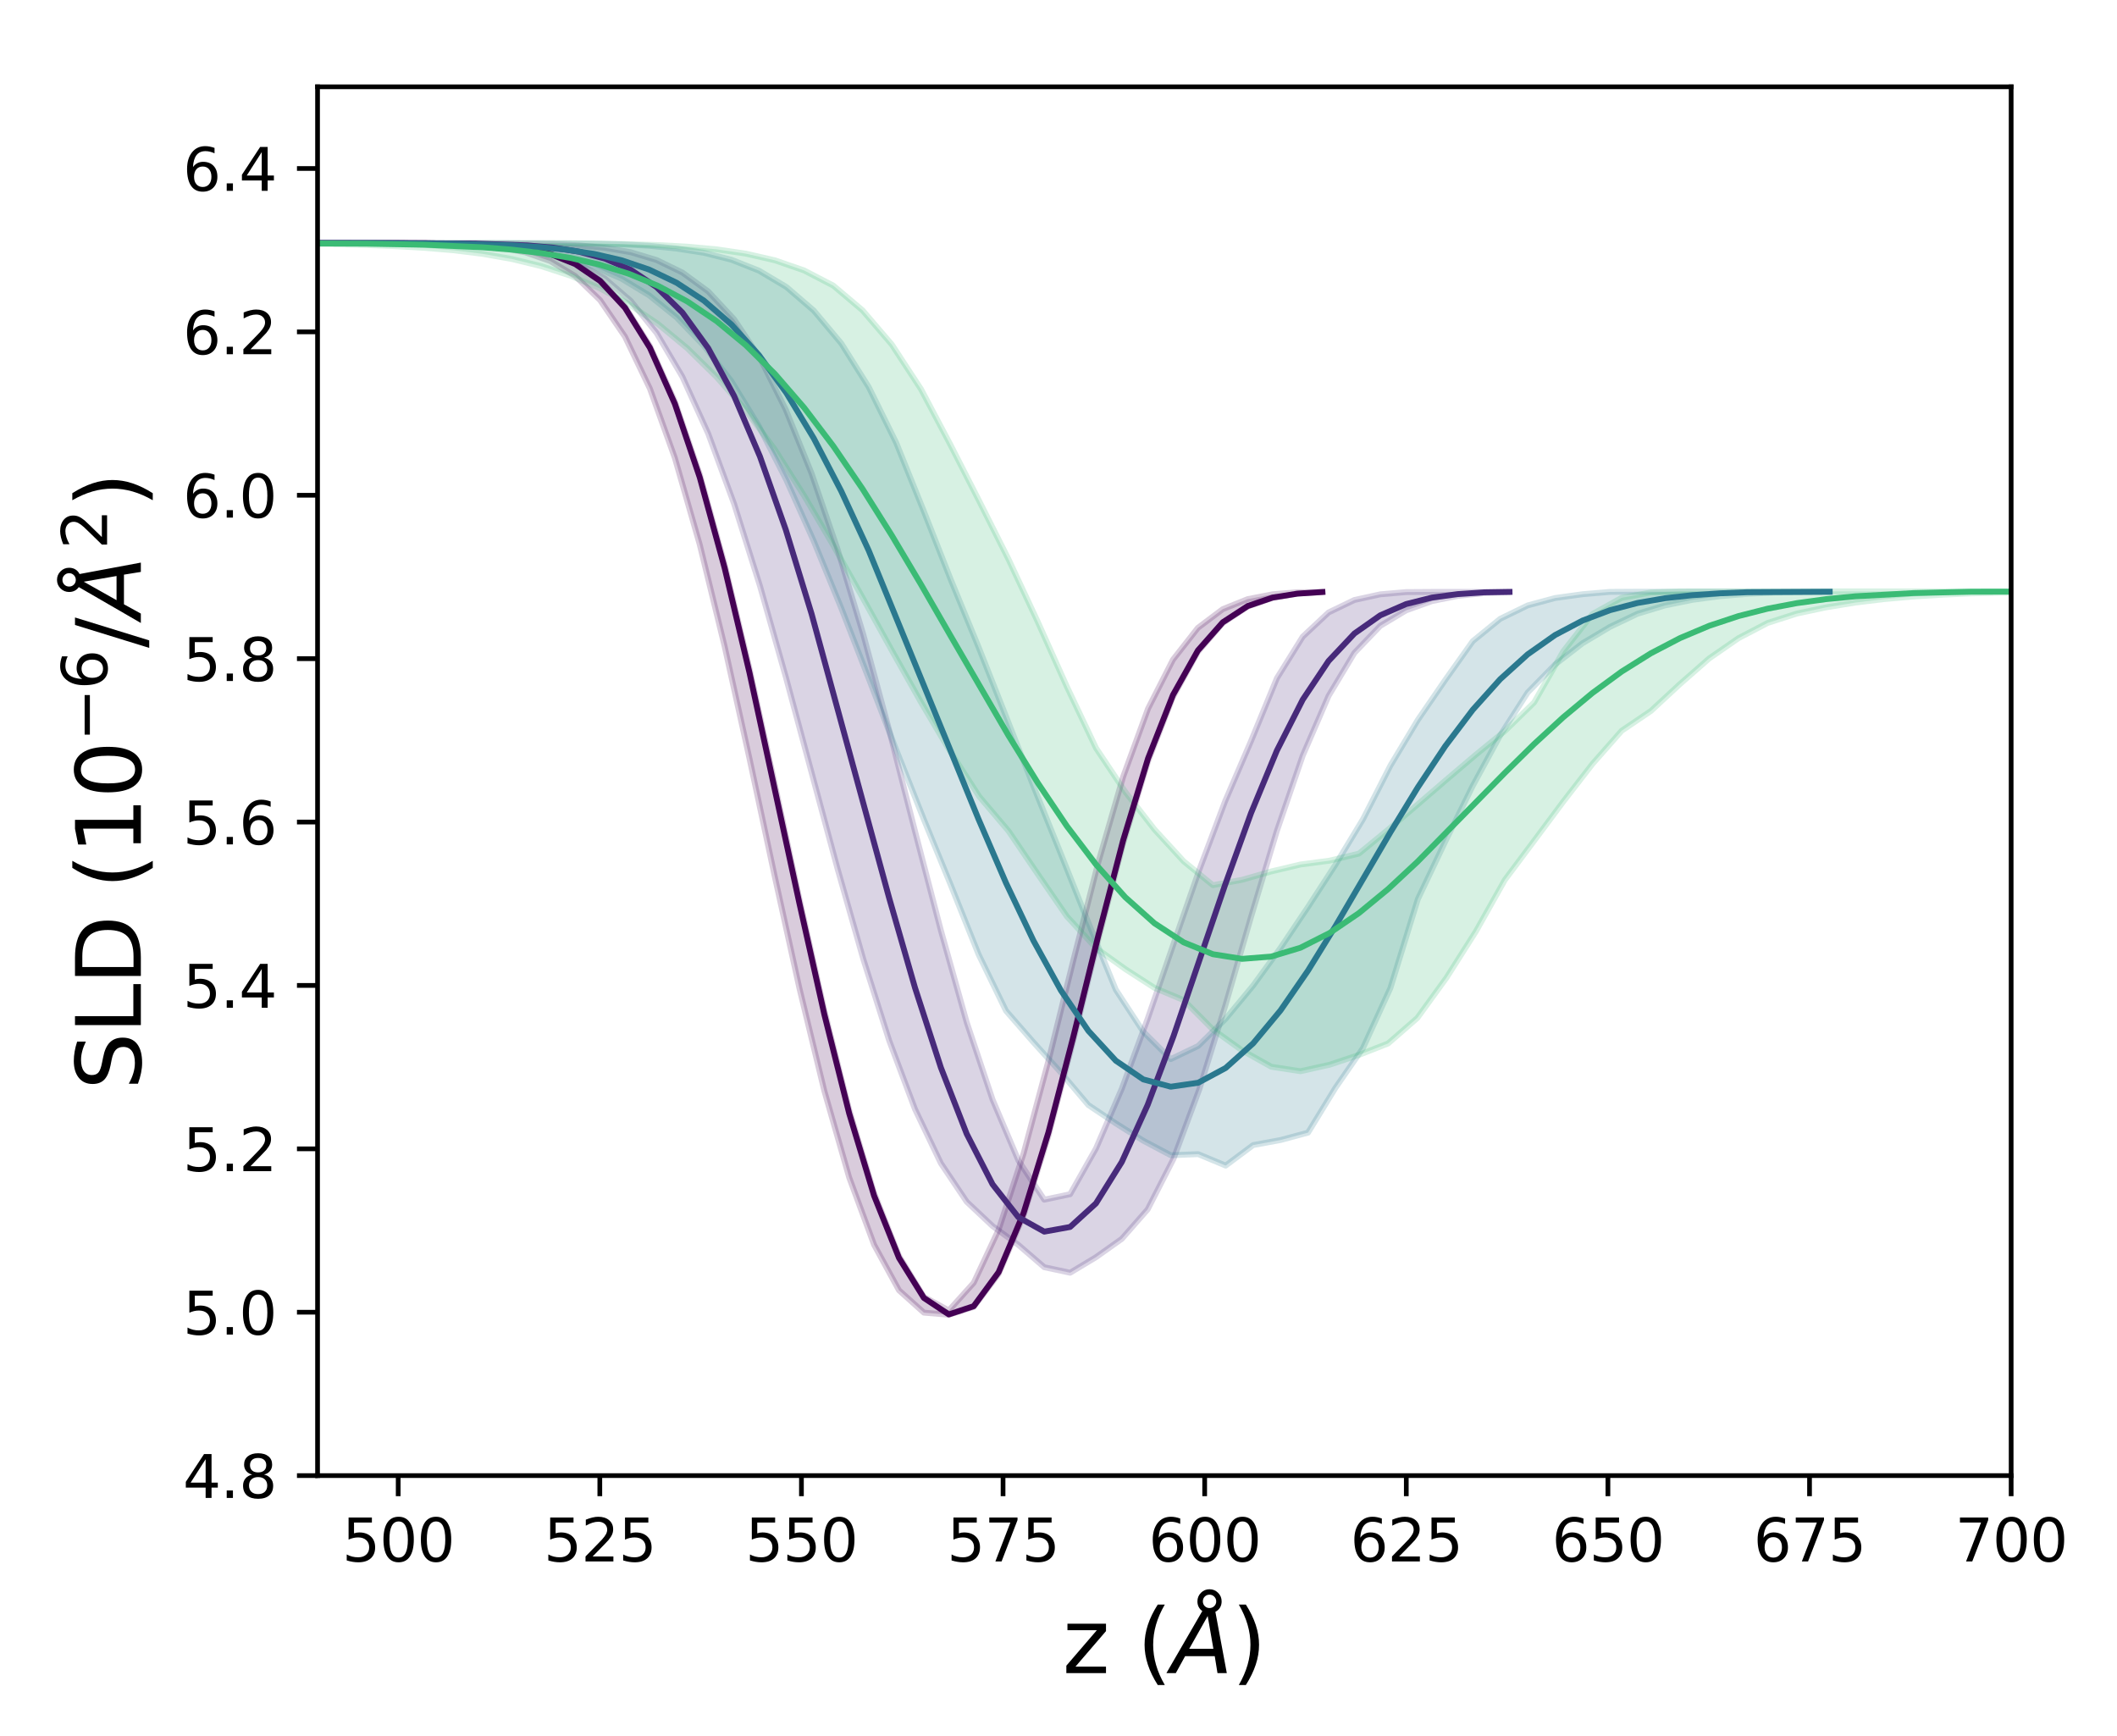 <?xml version="1.0" encoding="utf-8" standalone="no"?>
<!DOCTYPE svg PUBLIC "-//W3C//DTD SVG 1.1//EN"
  "http://www.w3.org/Graphics/SVG/1.1/DTD/svg11.dtd">
<svg xmlns:xlink="http://www.w3.org/1999/xlink" width="360pt" height="295.2pt" viewBox="0 0 360 295.2" xmlns="http://www.w3.org/2000/svg" version="1.1">
 <defs>
  <style type="text/css">*{stroke-linejoin: round; stroke-linecap: butt}</style>
 </defs>
 <g id="figure_1">
  <g id="patch_1">
   <path d="M 0 295.2 
L 360 295.2 
L 360 0 
L 0 0 
z
" style="fill: #ffffff"/>
  </g>
  <g id="axes_1">
   <g id="patch_2">
    <path d="M 54 250.92 
L 342 250.92 
L 342 14.76 
L 54 14.76 
z
" style="fill: #ffffff"/>
   </g>
   <g id="PolyCollection_1">
    <path d="M 224.88 100.669 
L 224.88 100.669 
L 220.644 100.958 
L 216.409 101.657 
L 212.173 103.134 
L 207.937 105.958 
L 203.702 110.852 
L 199.466 118.53 
L 195.231 129.441 
L 190.995 143.471 
L 186.759 159.794 
L 182.524 176.941 
L 178.288 193.137 
L 174.053 206.751 
L 169.817 216.635 
L 165.582 222.24 
L 161.346 223.566 
L 157.11 223.209 
L 152.875 219.411 
L 148.639 211.665 
L 144.404 200.221 
L 140.168 185.458 
L 135.933 168.007 
L 131.697 148.804 
L 127.461 129.025 
L 123.226 109.916 
L 118.99 92.594 
L 114.755 77.854 
L 110.519 66.082 
L 106.284 57.255 
L 102.048 51.043 
L 97.812 46.939 
L 93.577 44.394 
L 89.341 42.912 
L 85.106 42.103 
L 80.87 41.688 
L 76.634 41.488 
L 72.399 41.397 
L 68.163 41.359 
L 63.928 41.343 
L 59.692 41.338 
L 55.457 41.336 
L 51.221 41.335 
L 46.985 41.335 
L 42.75 41.335 
L 38.514 41.335 
L 34.279 41.335 
L 30.043 41.335 
L 25.808 41.335 
L 21.573 41.335 
L 17.336 41.335 
L 13.101 41.335 
L 8.865 41.335 
L 4.63 41.335 
L 0.394 41.335 
L -3.841 41.335 
L -8.078 41.335 
L -12.313 41.335 
L -16.548 41.335 
L -20.784 41.335 
L -25.019 41.335 
L -29.255 41.335 
L -33.49 41.335 
L -37.727 41.335 
L -41.962 41.335 
L -46.198 41.335 
L -50.433 41.335 
L -54.668 41.335 
L -58.904 41.335 
L -63.139 41.335 
L -67.376 41.335 
L -71.611 41.335 
L -75.847 41.335 
L -80.082 41.335 
L -84.318 41.335 
L -88.553 41.335 
L -92.788 41.335 
L -97.024 41.335 
L -101.259 41.335 
L -105.496 41.335 
L -109.731 41.335 
L -113.967 41.335 
L -118.202 41.335 
L -122.437 41.335 
L -126.673 41.335 
L -130.908 41.335 
L -135.145 41.335 
L -139.38 41.335 
L -143.616 41.335 
L -147.851 41.335 
L -152.087 41.335 
L -156.322 41.335 
L -160.557 41.335 
L -164.794 41.335 
L -169.029 41.335 
L -173.265 41.335 
L -177.5 41.335 
L -181.736 41.335 
L -185.971 41.335 
L -190.208 41.335 
L -194.443 41.335 
L -198.677 41.335 
L -202.914 41.335 
L -207.149 41.335 
L -211.385 41.335 
L -215.62 41.335 
L -219.856 41.335 
L -224.091 41.335 
L -228.328 41.335 
L -232.563 41.335 
L -236.798 41.335 
L -241.034 41.335 
L -245.269 41.335 
L -249.505 41.335 
L -253.74 41.335 
L -257.977 41.335 
L -262.212 41.335 
L -266.448 41.335 
L -270.683 41.335 
L -274.918 41.335 
L -279.154 41.335 
L -283.389 41.335 
L -287.626 41.335 
L -291.861 41.335 
L -296.097 41.335 
L -300.332 41.335 
L -304.568 41.335 
L -308.803 41.335 
L -313.038 41.335 
L -317.275 41.335 
L -321.509 41.335 
L -325.746 41.335 
L -329.981 41.335 
L -334.217 41.335 
L -338.452 41.335 
L -342.687 41.335 
L -346.923 41.335 
L -351.158 41.335 
L -355.395 41.335 
L -359.63 41.335 
L -363.866 41.335 
L -368.101 41.335 
L -372.337 41.335 
L -376.572 41.335 
L -380.807 41.335 
L -385.044 41.335 
L -389.279 41.335 
L -393.515 41.335 
L -397.75 41.335 
L -401.986 41.335 
L -406.221 41.335 
L -410.458 41.335 
L -414.693 41.335 
L -418.928 41.335 
L -423.164 41.335 
L -427.399 41.335 
L -431.635 41.335 
L -435.87 41.335 
L -440.107 41.335 
L -444.341 41.335 
L -448.578 41.335 
L -452.813 41.335 
L -457.048 41.335 
L -461.284 41.335 
L -465.519 41.335 
L -469.755 41.335 
L -473.99 41.335 
L -478.227 41.335 
L -482.462 41.335 
L -486.698 41.336 
L -490.933 41.354 
L -495.168 41.591 
L -499.404 43.63 
L -503.639 55.484 
L -507.876 101.989 
L -512.111 225.135 
L -516.347 445.302 
L -520.582 711.169 
L -524.818 928.014 
L -529.053 1047.304 
L -533.288 1091.052 
L -537.525 1100.318 
L -541.76 1100.413 
L -545.996 1100.418 
L -550.231 1100.403 
L -554.467 1096.442 
L -558.702 1086.13 
L -562.937 1067.4 
L -567.173 1037.376 
L -571.408 994.443 
L -575.645 939.646 
L -579.88 877.22 
L -584.116 813.746 
L -588.351 756.14 
L -592.587 709.476 
L -596.822 675.739 
L -601.057 653.966 
L -605.294 641.424 
L -609.529 634.979 
L -613.765 632.02 
L -618 630.818 
L -618 630.797 
L -618 630.797 
L -613.765 630.797 
L -609.529 630.8 
L -605.294 630.979 
L -601.057 632.46 
L -596.822 635.987 
L -592.587 643.492 
L -588.351 657.736 
L -584.116 681.874 
L -579.88 718.382 
L -575.645 767.664 
L -571.408 827.043 
L -567.173 890.898 
L -562.937 952.19 
L -558.702 1004.702 
L -554.467 1044.857 
L -550.231 1072.264 
L -545.996 1088.943 
L -541.76 1061.502 
L -537.525 961.803 
L -533.288 764.519 
L -529.053 501.448 
L -524.818 264.545 
L -520.582 120.439 
L -516.347 61.24 
L -512.111 44.827 
L -507.876 41.757 
L -503.639 41.37 
L -499.404 41.336 
L -495.168 41.335 
L -490.933 41.335 
L -486.698 41.335 
L -482.462 41.335 
L -478.227 41.335 
L -473.99 41.335 
L -469.755 41.335 
L -465.519 41.335 
L -461.284 41.335 
L -457.048 41.335 
L -452.813 41.335 
L -448.578 41.335 
L -444.341 41.335 
L -440.107 41.335 
L -435.87 41.335 
L -431.635 41.335 
L -427.399 41.335 
L -423.164 41.335 
L -418.928 41.335 
L -414.693 41.335 
L -410.458 41.335 
L -406.221 41.335 
L -401.986 41.335 
L -397.75 41.335 
L -393.515 41.335 
L -389.279 41.335 
L -385.044 41.335 
L -380.807 41.335 
L -376.572 41.335 
L -372.337 41.335 
L -368.101 41.335 
L -363.866 41.335 
L -359.63 41.335 
L -355.395 41.335 
L -351.158 41.335 
L -346.923 41.335 
L -342.687 41.335 
L -338.452 41.335 
L -334.217 41.335 
L -329.981 41.335 
L -325.746 41.335 
L -321.509 41.335 
L -317.275 41.335 
L -313.038 41.335 
L -308.803 41.335 
L -304.568 41.335 
L -300.332 41.335 
L -296.097 41.335 
L -291.861 41.335 
L -287.626 41.335 
L -283.389 41.335 
L -279.154 41.335 
L -274.918 41.335 
L -270.683 41.335 
L -266.448 41.335 
L -262.212 41.335 
L -257.977 41.335 
L -253.74 41.335 
L -249.505 41.335 
L -245.269 41.335 
L -241.034 41.335 
L -236.798 41.335 
L -232.563 41.335 
L -228.328 41.335 
L -224.091 41.335 
L -219.856 41.335 
L -215.62 41.335 
L -211.385 41.335 
L -207.149 41.335 
L -202.914 41.335 
L -198.677 41.335 
L -194.443 41.335 
L -190.208 41.335 
L -185.971 41.335 
L -181.736 41.335 
L -177.5 41.335 
L -173.265 41.335 
L -169.029 41.335 
L -164.794 41.335 
L -160.557 41.335 
L -156.322 41.335 
L -152.087 41.335 
L -147.851 41.335 
L -143.616 41.335 
L -139.38 41.335 
L -135.145 41.335 
L -130.908 41.335 
L -126.673 41.335 
L -122.437 41.335 
L -118.202 41.335 
L -113.967 41.335 
L -109.731 41.335 
L -105.496 41.335 
L -101.259 41.335 
L -97.024 41.335 
L -92.788 41.335 
L -88.553 41.335 
L -84.318 41.335 
L -80.082 41.335 
L -75.847 41.335 
L -71.611 41.335 
L -67.376 41.335 
L -63.139 41.335 
L -58.904 41.335 
L -54.668 41.335 
L -50.433 41.335 
L -46.198 41.335 
L -41.962 41.335 
L -37.727 41.335 
L -33.49 41.335 
L -29.255 41.335 
L -25.019 41.335 
L -20.784 41.335 
L -16.548 41.335 
L -12.313 41.335 
L -8.078 41.335 
L -3.841 41.335 
L 0.394 41.335 
L 4.63 41.335 
L 8.865 41.335 
L 13.101 41.335 
L 17.336 41.335 
L 21.573 41.335 
L 25.808 41.335 
L 30.043 41.335 
L 34.279 41.335 
L 38.514 41.335 
L 42.75 41.335 
L 46.985 41.335 
L 51.221 41.335 
L 55.457 41.335 
L 59.692 41.336 
L 63.928 41.339 
L 68.163 41.346 
L 72.399 41.364 
L 76.634 41.41 
L 80.87 41.517 
L 85.106 41.75 
L 89.341 42.228 
L 93.577 43.149 
L 97.812 44.812 
L 102.048 47.632 
L 106.284 52.122 
L 110.519 58.83 
L 114.755 68.241 
L 118.99 80.631 
L 123.226 95.945 
L 127.461 113.71 
L 131.697 133.054 
L 135.933 152.819 
L 140.168 171.754 
L 144.404 188.721 
L 148.639 202.848 
L 152.875 213.561 
L 157.11 220.518 
L 161.346 222.843 
L 165.582 218.135 
L 169.817 209.1 
L 174.053 196.175 
L 178.288 180.387 
L 182.524 163.289 
L 186.759 146.664 
L 190.995 132.073 
L 195.231 120.493 
L 199.466 112.176 
L 203.702 106.767 
L 207.937 103.58 
L 212.173 101.881 
L 216.409 101.058 
L 220.644 100.7 
L 224.88 100.669 
z
" clip-path="url(#pe68fa49cd4)" style="fill: #440154; fill-opacity: 0.2; stroke: #440154; stroke-opacity: 0.2"/>
   </g>
   <g id="PolyCollection_2">
    <path d="M 256.697 100.647 
L 256.697 100.672 
L 252.302 100.864 
L 247.906 101.328 
L 243.511 102.21 
L 239.115 103.788 
L 234.72 106.422 
L 230.324 111.012 
L 225.929 118.331 
L 221.533 128.486 
L 217.138 141.283 
L 212.742 155.913 
L 208.347 171.066 
L 203.951 185.227 
L 199.556 197.055 
L 195.161 205.65 
L 190.765 210.66 
L 186.37 213.78 
L 181.974 216.423 
L 177.579 215.483 
L 173.183 211.694 
L 168.788 208.493 
L 164.392 204.353 
L 159.997 197.806 
L 155.601 188.617 
L 151.206 176.938 
L 146.81 163.11 
L 142.415 147.683 
L 138.019 131.397 
L 133.624 115.097 
L 129.229 99.621 
L 124.833 85.675 
L 120.438 73.749 
L 116.042 64.069 
L 111.647 56.612 
L 107.251 51.158 
L 102.856 47.374 
L 98.46 44.88 
L 94.065 43.321 
L 89.669 42.398 
L 85.274 41.877 
L 80.878 41.6 
L 76.483 41.459 
L 72.088 41.391 
L 67.692 41.359 
L 63.297 41.345 
L 58.901 41.339 
L 54.506 41.336 
L 50.111 41.335 
L 45.715 41.335 
L 41.32 41.335 
L 36.924 41.335 
L 32.529 41.335 
L 28.133 41.335 
L 23.738 41.335 
L 19.343 41.335 
L 14.947 41.335 
L 10.552 41.335 
L 6.155 41.335 
L 1.76 41.335 
L -2.636 41.335 
L -7.031 41.335 
L -11.427 41.335 
L -15.822 41.335 
L -20.218 41.335 
L -24.613 41.335 
L -29.008 41.335 
L -33.404 41.335 
L -37.799 41.335 
L -42.195 41.335 
L -46.59 41.335 
L -50.986 41.335 
L -55.381 41.335 
L -59.776 41.335 
L -64.172 41.335 
L -68.567 41.335 
L -72.963 41.335 
L -77.358 41.335 
L -81.754 41.335 
L -86.149 41.335 
L -90.544 41.335 
L -94.94 41.335 
L -99.335 41.335 
L -103.731 41.335 
L -108.126 41.335 
L -112.522 41.335 
L -116.917 41.335 
L -121.312 41.335 
L -125.708 41.335 
L -130.103 41.335 
L -134.499 41.335 
L -138.894 41.335 
L -143.29 41.335 
L -147.685 41.335 
L -152.08 41.335 
L -156.476 41.335 
L -160.871 41.335 
L -165.267 41.335 
L -169.664 41.335 
L -174.059 41.335 
L -178.454 41.335 
L -182.85 41.335 
L -187.245 41.335 
L -191.641 41.335 
L -196.036 41.335 
L -200.432 41.335 
L -204.827 41.335 
L -209.222 41.335 
L -213.618 41.335 
L -218.013 41.335 
L -222.409 41.335 
L -226.804 41.335 
L -231.2 41.335 
L -235.595 41.335 
L -239.99 41.335 
L -244.386 41.335 
L -248.781 41.335 
L -253.177 41.335 
L -257.572 41.335 
L -261.968 41.335 
L -266.363 41.335 
L -270.758 41.335 
L -275.154 41.335 
L -279.549 41.335 
L -283.945 41.335 
L -288.34 41.335 
L -292.736 41.335 
L -297.131 41.335 
L -301.526 41.335 
L -305.922 41.335 
L -310.317 41.335 
L -314.713 41.335 
L -319.108 41.335 
L -323.504 41.335 
L -327.899 41.335 
L -332.294 41.335 
L -336.69 41.335 
L -341.085 41.335 
L -345.482 41.335 
L -349.877 41.335 
L -354.273 41.335 
L -358.668 41.335 
L -363.064 41.335 
L -367.459 41.335 
L -371.855 41.335 
L -376.25 41.335 
L -380.645 41.335 
L -385.041 41.335 
L -389.436 41.335 
L -393.832 41.335 
L -398.227 41.335 
L -402.623 41.335 
L -407.018 41.335 
L -411.413 41.335 
L -415.809 41.335 
L -420.204 41.335 
L -424.6 41.335 
L -428.995 41.335 
L -433.391 41.335 
L -437.786 41.335 
L -442.181 41.335 
L -446.577 41.335 
L -450.972 41.335 
L -455.368 41.335 
L -459.763 41.335 
L -464.159 41.335 
L -468.554 41.335 
L -472.949 41.335 
L -477.345 41.335 
L -481.74 41.335 
L -486.136 41.336 
L -490.531 41.352 
L -494.927 41.571 
L -499.322 43.651 
L -503.717 56.498 
L -508.113 108.47 
L -512.508 246.29 
L -516.904 486.005 
L -521.301 759.563 
L -525.696 964.34 
L -530.091 1064.65 
L -534.487 1096.055 
L -538.882 1100.413 
L -543.278 1100.418 
L -547.673 1100.342 
L -552.069 1099.401 
L -556.464 1092.283 
L -560.859 1077.529 
L -565.255 1052.028 
L -569.65 1013.123 
L -574.046 960.606 
L -578.441 897.874 
L -582.837 831.568 
L -587.232 769.554 
L -591.627 718.231 
L -596.023 680.646 
L -600.418 656.291 
L -604.814 642.326 
L -609.209 635.241 
L -613.605 632.06 
L -618 630.818 
L -618 630.796 
L -618 630.796 
L -613.605 630.796 
L -609.209 630.796 
L -604.814 631.063 
L -600.418 632.763 
L -596.023 636.886 
L -591.627 645.732 
L -587.232 662.522 
L -582.837 690.722 
L -578.441 732.632 
L -574.046 787.747 
L -569.65 851.882 
L -565.255 917.921 
L -560.859 978.092 
L -556.464 1026.605 
L -552.069 1061.216 
L -547.673 1083.058 
L -543.278 1079.321 
L -538.882 1005.519 
L -534.487 833.489 
L -530.091 571.754 
L -525.696 310.625 
L -521.301 139.698 
L -516.904 66.305 
L -512.508 45.644 
L -508.113 41.834 
L -503.717 41.374 
L -499.322 41.336 
L -494.927 41.335 
L -490.531 41.335 
L -486.136 41.335 
L -481.74 41.335 
L -477.345 41.335 
L -472.949 41.335 
L -468.554 41.335 
L -464.159 41.335 
L -459.763 41.335 
L -455.368 41.335 
L -450.972 41.335 
L -446.577 41.335 
L -442.181 41.335 
L -437.786 41.335 
L -433.391 41.335 
L -428.995 41.335 
L -424.6 41.335 
L -420.204 41.335 
L -415.809 41.335 
L -411.413 41.335 
L -407.018 41.335 
L -402.623 41.335 
L -398.227 41.335 
L -393.832 41.335 
L -389.436 41.335 
L -385.041 41.335 
L -380.645 41.335 
L -376.25 41.335 
L -371.855 41.335 
L -367.459 41.335 
L -363.064 41.335 
L -358.668 41.335 
L -354.273 41.335 
L -349.877 41.335 
L -345.482 41.335 
L -341.085 41.335 
L -336.69 41.335 
L -332.294 41.335 
L -327.899 41.335 
L -323.504 41.335 
L -319.108 41.335 
L -314.713 41.335 
L -310.317 41.335 
L -305.922 41.335 
L -301.526 41.335 
L -297.131 41.335 
L -292.736 41.335 
L -288.34 41.335 
L -283.945 41.335 
L -279.549 41.335 
L -275.154 41.335 
L -270.758 41.335 
L -266.363 41.335 
L -261.968 41.335 
L -257.572 41.335 
L -253.177 41.335 
L -248.781 41.335 
L -244.386 41.335 
L -239.99 41.335 
L -235.595 41.335 
L -231.2 41.335 
L -226.804 41.335 
L -222.409 41.335 
L -218.013 41.335 
L -213.618 41.335 
L -209.222 41.335 
L -204.827 41.335 
L -200.432 41.335 
L -196.036 41.335 
L -191.641 41.335 
L -187.245 41.335 
L -182.85 41.335 
L -178.454 41.335 
L -174.059 41.335 
L -169.664 41.335 
L -165.267 41.335 
L -160.871 41.335 
L -156.476 41.335 
L -152.08 41.335 
L -147.685 41.335 
L -143.29 41.335 
L -138.894 41.335 
L -134.499 41.335 
L -130.103 41.335 
L -125.708 41.335 
L -121.312 41.335 
L -116.917 41.335 
L -112.522 41.335 
L -108.126 41.335 
L -103.731 41.335 
L -99.335 41.335 
L -94.94 41.335 
L -90.544 41.335 
L -86.149 41.335 
L -81.754 41.335 
L -77.358 41.335 
L -72.963 41.335 
L -68.567 41.335 
L -64.172 41.335 
L -59.776 41.335 
L -55.381 41.335 
L -50.986 41.335 
L -46.59 41.335 
L -42.195 41.335 
L -37.799 41.335 
L -33.404 41.335 
L -29.008 41.335 
L -24.613 41.335 
L -20.218 41.335 
L -15.822 41.335 
L -11.427 41.335 
L -7.031 41.335 
L -2.636 41.335 
L 1.76 41.335 
L 6.155 41.335 
L 10.552 41.335 
L 14.947 41.335 
L 19.343 41.335 
L 23.738 41.335 
L 28.133 41.335 
L 32.529 41.335 
L 36.924 41.335 
L 41.32 41.335 
L 45.715 41.335 
L 50.111 41.335 
L 54.506 41.335 
L 58.901 41.335 
L 63.297 41.335 
L 67.692 41.335 
L 72.088 41.336 
L 76.483 41.341 
L 80.878 41.349 
L 85.274 41.368 
L 89.669 41.416 
L 94.065 41.517 
L 98.46 41.727 
L 102.856 42.135 
L 107.251 42.889 
L 111.647 44.212 
L 116.042 46.344 
L 120.438 49.563 
L 124.833 54.288 
L 129.229 60.886 
L 133.624 69.663 
L 138.019 80.522 
L 142.415 93.347 
L 146.81 107.908 
L 151.206 124.152 
L 155.601 141.342 
L 159.997 158.199 
L 164.392 173.84 
L 168.788 186.98 
L 173.183 197.333 
L 177.579 203.999 
L 181.974 203.074 
L 186.37 195.297 
L 190.765 185.122 
L 195.161 173.237 
L 199.556 160.514 
L 203.951 147.888 
L 208.347 136.213 
L 212.742 126.009 
L 217.138 115.329 
L 221.533 108.265 
L 225.929 104.144 
L 230.324 102.024 
L 234.72 101.063 
L 239.115 100.681 
L 243.511 100.651 
L 247.906 100.65 
L 252.302 100.65 
L 256.697 100.647 
z
" clip-path="url(#pe68fa49cd4)" style="fill: #472a7a; fill-opacity: 0.2; stroke: #472a7a; stroke-opacity: 0.2"/>
   </g>
   <g id="PolyCollection_3">
    <path d="M 311.143 100.603 
L 311.143 100.679 
L 306.474 100.697 
L 301.805 100.764 
L 297.136 100.995 
L 292.467 101.379 
L 287.798 101.998 
L 283.129 102.952 
L 278.46 104.366 
L 273.791 106.593 
L 269.122 109.374 
L 264.453 112.987 
L 259.784 117.763 
L 255.115 125.038 
L 250.445 133.625 
L 245.776 143.085 
L 241.107 152.893 
L 236.438 168.02 
L 231.769 178.23 
L 227.1 184.976 
L 222.431 192.601 
L 217.762 193.858 
L 213.093 194.719 
L 208.424 198.205 
L 203.755 196.256 
L 199.086 196.446 
L 194.417 193.969 
L 189.748 191.03 
L 185.079 187.911 
L 180.41 182.388 
L 175.74 177.233 
L 171.071 171.88 
L 166.402 162.274 
L 161.733 150.627 
L 157.064 139.243 
L 152.395 127.479 
L 147.726 115.375 
L 143.057 103.41 
L 138.388 92.037 
L 133.719 81.632 
L 129.05 72.471 
L 124.381 64.83 
L 119.712 58.812 
L 115.043 53.974 
L 110.374 50.215 
L 105.705 47.393 
L 101.035 45.345 
L 96.366 43.91 
L 91.698 42.942 
L 87.028 42.324 
L 82.36 41.925 
L 77.69 41.678 
L 73.022 41.528 
L 68.352 41.441 
L 63.684 41.391 
L 59.014 41.364 
L 54.344 41.349 
L 49.676 41.342 
L 45.006 41.338 
L 40.338 41.336 
L 35.668 41.335 
L 31 41.335 
L 26.33 41.335 
L 21.662 41.335 
L 16.992 41.335 
L 12.324 41.335 
L 7.654 41.335 
L 2.986 41.335 
L -1.684 41.335 
L -6.352 41.335 
L -11.022 41.335 
L -15.691 41.335 
L -20.36 41.335 
L -25.029 41.335 
L -29.698 41.335 
L -34.367 41.335 
L -39.036 41.335 
L -43.705 41.335 
L -48.374 41.335 
L -53.044 41.335 
L -57.712 41.335 
L -62.382 41.335 
L -67.051 41.335 
L -71.72 41.335 
L -76.389 41.335 
L -81.058 41.335 
L -85.727 41.335 
L -90.396 41.335 
L -95.065 41.335 
L -99.734 41.335 
L -104.403 41.335 
L -109.072 41.335 
L -113.741 41.335 
L -118.411 41.335 
L -123.079 41.335 
L -127.749 41.335 
L -132.417 41.335 
L -137.087 41.335 
L -141.755 41.335 
L -146.425 41.335 
L -151.094 41.335 
L -155.763 41.335 
L -160.432 41.335 
L -165.101 41.335 
L -169.771 41.335 
L -174.439 41.335 
L -179.109 41.335 
L -183.777 41.335 
L -188.447 41.335 
L -193.115 41.335 
L -197.785 41.335 
L -202.453 41.335 
L -207.123 41.335 
L -211.791 41.335 
L -216.461 41.335 
L -221.129 41.335 
L -225.799 41.335 
L -230.467 41.335 
L -235.137 41.335 
L -239.805 41.335 
L -244.475 41.335 
L -249.143 41.335 
L -253.813 41.335 
L -258.483 41.335 
L -263.151 41.335 
L -267.821 41.335 
L -272.489 41.335 
L -277.159 41.335 
L -281.827 41.335 
L -286.497 41.335 
L -291.165 41.335 
L -295.835 41.335 
L -300.503 41.335 
L -305.173 41.335 
L -309.841 41.335 
L -314.511 41.335 
L -319.179 41.335 
L -323.849 41.335 
L -328.517 41.335 
L -333.187 41.335 
L -337.856 41.335 
L -342.525 41.335 
L -347.194 41.335 
L -351.863 41.335 
L -356.533 41.335 
L -361.201 41.335 
L -365.871 41.335 
L -370.539 41.335 
L -375.209 41.335 
L -379.877 41.335 
L -384.547 41.335 
L -389.216 41.335 
L -393.885 41.335 
L -398.554 41.335 
L -403.223 41.335 
L -407.892 41.335 
L -412.561 41.335 
L -417.23 41.335 
L -421.899 41.335 
L -426.568 41.335 
L -431.237 41.335 
L -435.906 41.335 
L -440.576 41.335 
L -445.244 41.335 
L -449.914 41.335 
L -454.582 41.335 
L -459.252 41.335 
L -463.921 41.335 
L -468.59 41.335 
L -473.259 41.335 
L -477.928 41.335 
L -482.597 41.335 
L -487.266 41.336 
L -491.936 41.371 
L -496.604 41.888 
L -501.274 46.635 
L -505.942 73.675 
L -510.612 169.477 
L -515.28 380.712 
L -519.95 670.783 
L -524.618 918.888 
L -529.288 1050.871 
L -533.956 1093.849 
L -538.626 1100.415 
L -543.294 1100.41 
L -547.964 1100.364 
L -552.632 1098.919 
L -557.302 1090.32 
L -561.97 1072.561 
L -566.64 1041.834 
L -571.31 995.572 
L -575.978 934.893 
L -580.648 865.552 
L -585.316 796.515 
L -589.986 736.63 
L -594.654 691.372 
L -599.324 661.574 
L -603.992 644.481 
L -608.662 635.939 
L -613.33 632.218 
L -618 630.818 
L -618 630.796 
L -618 630.796 
L -613.33 630.797 
L -608.662 630.797 
L -603.992 631.304 
L -599.324 633.587 
L -594.654 639.22 
L -589.986 651.332 
L -585.316 674.02 
L -580.648 711.047 
L -575.978 763.693 
L -571.31 828.908 
L -566.64 899.29 
L -561.97 965.47 
L -557.302 1019.686 
L -552.632 1058.382 
L -547.964 1082.439 
L -543.294 1078.886 
L -538.626 996.619 
L -533.956 801.947 
L -529.288 516.399 
L -524.618 255.586 
L -519.95 107.201 
L -515.28 54.642 
L -510.612 43.062 
L -505.942 41.477 
L -501.274 41.342 
L -496.604 41.335 
L -491.936 41.335 
L -487.266 41.335 
L -482.597 41.335 
L -477.928 41.335 
L -473.259 41.335 
L -468.59 41.335 
L -463.921 41.335 
L -459.252 41.335 
L -454.582 41.335 
L -449.914 41.335 
L -445.244 41.335 
L -440.576 41.335 
L -435.906 41.335 
L -431.237 41.335 
L -426.568 41.335 
L -421.899 41.335 
L -417.23 41.335 
L -412.561 41.335 
L -407.892 41.335 
L -403.223 41.335 
L -398.554 41.335 
L -393.885 41.335 
L -389.216 41.335 
L -384.547 41.335 
L -379.877 41.335 
L -375.209 41.335 
L -370.539 41.335 
L -365.871 41.335 
L -361.201 41.335 
L -356.533 41.335 
L -351.863 41.335 
L -347.194 41.335 
L -342.525 41.335 
L -337.856 41.335 
L -333.187 41.335 
L -328.517 41.335 
L -323.849 41.335 
L -319.179 41.335 
L -314.511 41.335 
L -309.841 41.335 
L -305.173 41.335 
L -300.503 41.335 
L -295.835 41.335 
L -291.165 41.335 
L -286.497 41.335 
L -281.827 41.335 
L -277.159 41.335 
L -272.489 41.335 
L -267.821 41.335 
L -263.151 41.335 
L -258.483 41.335 
L -253.813 41.335 
L -249.143 41.335 
L -244.475 41.335 
L -239.805 41.335 
L -235.137 41.335 
L -230.467 41.335 
L -225.799 41.335 
L -221.129 41.335 
L -216.461 41.335 
L -211.791 41.335 
L -207.123 41.335 
L -202.453 41.335 
L -197.785 41.335 
L -193.115 41.335 
L -188.447 41.335 
L -183.777 41.335 
L -179.109 41.335 
L -174.439 41.335 
L -169.771 41.335 
L -165.101 41.335 
L -160.432 41.335 
L -155.763 41.335 
L -151.094 41.335 
L -146.425 41.335 
L -141.755 41.335 
L -137.087 41.335 
L -132.417 41.335 
L -127.749 41.335 
L -123.079 41.335 
L -118.411 41.335 
L -113.741 41.335 
L -109.072 41.335 
L -104.403 41.335 
L -99.734 41.335 
L -95.065 41.335 
L -90.396 41.335 
L -85.727 41.335 
L -81.058 41.335 
L -76.389 41.335 
L -71.72 41.335 
L -67.051 41.335 
L -62.382 41.335 
L -57.712 41.335 
L -53.044 41.335 
L -48.374 41.335 
L -43.705 41.335 
L -39.036 41.335 
L -34.367 41.335 
L -29.698 41.335 
L -25.029 41.335 
L -20.36 41.335 
L -15.691 41.335 
L -11.022 41.335 
L -6.352 41.335 
L -1.684 41.335 
L 2.986 41.335 
L 7.654 41.335 
L 12.324 41.335 
L 16.992 41.335 
L 21.662 41.335 
L 26.33 41.335 
L 31 41.335 
L 35.668 41.335 
L 40.338 41.335 
L 45.006 41.335 
L 49.676 41.335 
L 54.344 41.335 
L 59.014 41.335 
L 63.684 41.335 
L 68.352 41.335 
L 73.022 41.335 
L 77.69 41.335 
L 82.36 41.336 
L 87.028 41.341 
L 91.698 41.349 
L 96.366 41.372 
L 101.035 41.425 
L 105.705 41.543 
L 110.374 41.788 
L 115.043 42.264 
L 119.712 42.988 
L 124.381 44.166 
L 129.05 46.015 
L 133.719 48.796 
L 138.388 52.815 
L 143.057 58.39 
L 147.726 65.809 
L 152.395 75.273 
L 157.064 86.839 
L 161.733 98.688 
L 166.402 110.017 
L 171.071 121.811 
L 175.74 133.678 
L 180.41 145.212 
L 185.079 156.892 
L 189.748 168.3 
L 194.417 175.44 
L 199.086 180.096 
L 203.755 177.859 
L 208.424 173.236 
L 213.093 167.594 
L 217.762 161.169 
L 222.431 154.222 
L 227.1 147.032 
L 231.769 139.321 
L 236.438 130.194 
L 241.107 122.417 
L 245.776 115.611 
L 250.445 109.032 
L 255.115 105.225 
L 259.784 102.95 
L 264.453 101.689 
L 269.122 101.045 
L 273.791 100.647 
L 278.46 100.619 
L 283.129 100.619 
L 287.798 100.612 
L 292.467 100.612 
L 297.136 100.611 
L 301.805 100.604 
L 306.474 100.604 
L 311.143 100.603 
z
" clip-path="url(#pe68fa49cd4)" style="fill: #2a788e; fill-opacity: 0.2; stroke: #2a788e; stroke-opacity: 0.2"/>
   </g>
   <g id="PolyCollection_4">
    <path d="M 370.114 100.55 
L 370.114 100.681 
L 365.148 100.681 
L 360.183 100.681 
L 355.217 100.718 
L 350.252 100.733 
L 345.287 100.753 
L 340.321 100.782 
L 335.356 100.901 
L 330.39 101.12 
L 325.425 101.431 
L 320.46 101.868 
L 315.494 102.468 
L 310.529 103.276 
L 305.563 104.335 
L 300.598 105.926 
L 295.633 108.516 
L 290.667 111.951 
L 285.702 116.3 
L 280.737 120.896 
L 275.771 124.26 
L 270.806 129.899 
L 265.84 136.309 
L 260.875 142.978 
L 255.909 149.618 
L 250.944 158.438 
L 245.979 166.254 
L 241.013 173.109 
L 236.048 177.437 
L 231.083 179.384 
L 226.117 181.05 
L 221.152 182.156 
L 216.186 181.396 
L 211.221 178.619 
L 206.255 175.063 
L 201.29 170.073 
L 196.325 167.988 
L 191.359 164.786 
L 186.394 161.224 
L 181.428 155.834 
L 176.463 148.614 
L 171.498 141.308 
L 166.532 135.456 
L 161.567 127.765 
L 156.602 119.386 
L 151.636 110.569 
L 146.671 101.593 
L 141.705 92.747 
L 136.74 84.294 
L 131.775 76.463 
L 126.809 69.732 
L 121.844 64.098 
L 116.878 59.225 
L 111.913 55.111 
L 106.948 51.727 
L 101.982 49.012 
L 97.016 46.885 
L 92.052 45.262 
L 87.086 44.052 
L 82.121 43.174 
L 77.155 42.56 
L 72.189 42.143 
L 67.225 41.857 
L 62.259 41.666 
L 57.294 41.539 
L 52.328 41.459 
L 47.362 41.409 
L 42.398 41.378 
L 37.432 41.359 
L 32.467 41.349 
L 27.501 41.342 
L 22.535 41.339 
L 17.571 41.336 
L 12.605 41.336 
L 7.64 41.335 
L 2.674 41.335 
L -2.292 41.335 
L -7.256 41.335 
L -12.222 41.335 
L -17.187 41.335 
L -22.153 41.335 
L -27.119 41.335 
L -32.083 41.335 
L -37.049 41.335 
L -42.015 41.335 
L -46.98 41.335 
L -51.946 41.335 
L -56.91 41.335 
L -61.876 41.335 
L -66.842 41.335 
L -71.807 41.335 
L -76.773 41.335 
L -81.737 41.335 
L -86.703 41.335 
L -91.669 41.335 
L -96.634 41.335 
L -101.6 41.335 
L -106.564 41.335 
L -111.53 41.335 
L -116.496 41.335 
L -121.461 41.335 
L -126.427 41.335 
L -131.391 41.335 
L -136.357 41.335 
L -141.323 41.335 
L -146.288 41.335 
L -151.253 41.335 
L -156.218 41.335 
L -161.184 41.335 
L -166.15 41.335 
L -171.115 41.335 
L -176.08 41.335 
L -181.045 41.335 
L -186.011 41.335 
L -190.977 41.335 
L -195.941 41.335 
L -200.907 41.335 
L -205.872 41.335 
L -210.838 41.335 
L -215.804 41.335 
L -220.768 41.335 
L -225.734 41.335 
L -230.699 41.335 
L -235.665 41.335 
L -240.631 41.335 
L -245.595 41.335 
L -250.561 41.335 
L -255.526 41.335 
L -260.492 41.335 
L -265.458 41.335 
L -270.422 41.335 
L -275.388 41.335 
L -280.353 41.335 
L -285.319 41.335 
L -290.285 41.335 
L -295.249 41.335 
L -300.215 41.335 
L -305.18 41.335 
L -310.146 41.335 
L -315.112 41.335 
L -320.076 41.335 
L -325.042 41.335 
L -330.007 41.335 
L -334.973 41.335 
L -339.939 41.335 
L -344.903 41.335 
L -349.869 41.335 
L -354.834 41.335 
L -359.8 41.335 
L -364.766 41.335 
L -369.73 41.335 
L -374.696 41.335 
L -379.662 41.335 
L -384.627 41.335 
L -389.593 41.335 
L -394.557 41.335 
L -399.523 41.335 
L -404.489 41.335 
L -409.454 41.335 
L -414.42 41.335 
L -419.384 41.335 
L -424.35 41.335 
L -429.316 41.335 
L -434.281 41.335 
L -439.247 41.335 
L -444.211 41.335 
L -449.177 41.335 
L -454.143 41.335 
L -459.108 41.335 
L -464.074 41.335 
L -469.038 41.335 
L -474.004 41.335 
L -478.97 41.335 
L -483.935 41.335 
L -488.901 41.341 
L -493.865 41.456 
L -498.831 43.08 
L -503.797 56.381 
L -508.762 120.078 
L -513.728 298.837 
L -518.692 593.246 
L -523.658 877.952 
L -528.624 1039.427 
L -533.589 1092.457 
L -538.555 1100.413 
L -543.519 1100.408 
L -548.485 1100.407 
L -553.451 1097.904 
L -558.416 1086.943 
L -563.381 1064.611 
L -568.346 1026.443 
L -573.312 970.636 
L -578.278 900.803 
L -583.243 826.016 
L -588.208 757.467 
L -593.173 703.692 
L -598.139 667.588 
L -603.105 646.844 
L -608.069 636.642 
L -613.035 632.349 
L -618 630.818 
L -618 630.796 
L -618 630.796 
L -613.035 630.796 
L -608.069 630.796 
L -603.105 631.574 
L -598.139 634.57 
L -593.173 642.112 
L -588.208 658.36 
L -583.243 688.313 
L -578.278 735.569 
L -573.312 799.378 
L -568.346 873.12 
L -563.381 946.056 
L -558.416 1007.798 
L -553.451 1052.529 
L -548.485 1080.263 
L -543.519 1081.118 
L -538.555 995.554 
L -533.589 783.565 
L -528.624 476.858 
L -523.658 216.378 
L -518.692 86.511 
L -513.728 48.532 
L -508.762 42.025 
L -503.797 41.374 
L -498.831 41.336 
L -493.865 41.335 
L -488.901 41.335 
L -483.935 41.335 
L -478.97 41.335 
L -474.004 41.335 
L -469.038 41.335 
L -464.074 41.335 
L -459.108 41.335 
L -454.143 41.335 
L -449.177 41.335 
L -444.211 41.335 
L -439.247 41.335 
L -434.281 41.335 
L -429.316 41.335 
L -424.35 41.335 
L -419.384 41.335 
L -414.42 41.335 
L -409.454 41.335 
L -404.489 41.335 
L -399.523 41.335 
L -394.557 41.335 
L -389.593 41.335 
L -384.627 41.335 
L -379.662 41.335 
L -374.696 41.335 
L -369.73 41.335 
L -364.766 41.335 
L -359.8 41.335 
L -354.834 41.335 
L -349.869 41.335 
L -344.903 41.335 
L -339.939 41.335 
L -334.973 41.335 
L -330.007 41.335 
L -325.042 41.335 
L -320.076 41.335 
L -315.112 41.335 
L -310.146 41.335 
L -305.18 41.335 
L -300.215 41.335 
L -295.249 41.335 
L -290.285 41.335 
L -285.319 41.335 
L -280.353 41.335 
L -275.388 41.335 
L -270.422 41.335 
L -265.458 41.335 
L -260.492 41.335 
L -255.526 41.335 
L -250.561 41.335 
L -245.595 41.335 
L -240.631 41.335 
L -235.665 41.335 
L -230.699 41.335 
L -225.734 41.335 
L -220.768 41.335 
L -215.804 41.335 
L -210.838 41.335 
L -205.872 41.335 
L -200.907 41.335 
L -195.941 41.335 
L -190.977 41.335 
L -186.011 41.335 
L -181.045 41.335 
L -176.08 41.335 
L -171.115 41.335 
L -166.15 41.335 
L -161.184 41.335 
L -156.218 41.335 
L -151.253 41.335 
L -146.288 41.335 
L -141.323 41.335 
L -136.357 41.335 
L -131.391 41.335 
L -126.427 41.335 
L -121.461 41.335 
L -116.496 41.335 
L -111.53 41.335 
L -106.564 41.335 
L -101.6 41.335 
L -96.634 41.335 
L -91.669 41.335 
L -86.703 41.335 
L -81.737 41.335 
L -76.773 41.335 
L -71.807 41.335 
L -66.842 41.335 
L -61.876 41.335 
L -56.91 41.335 
L -51.946 41.335 
L -46.98 41.335 
L -42.015 41.335 
L -37.049 41.335 
L -32.083 41.335 
L -27.119 41.335 
L -22.153 41.335 
L -17.187 41.335 
L -12.222 41.335 
L -7.256 41.335 
L -2.292 41.335 
L 2.674 41.335 
L 7.64 41.335 
L 12.605 41.335 
L 17.571 41.335 
L 22.535 41.335 
L 27.501 41.335 
L 32.467 41.335 
L 37.432 41.335 
L 42.398 41.335 
L 47.362 41.335 
L 52.328 41.335 
L 57.294 41.335 
L 62.259 41.335 
L 67.225 41.335 
L 72.189 41.335 
L 77.155 41.335 
L 82.121 41.336 
L 87.086 41.341 
L 92.052 41.349 
L 97.016 41.37 
L 101.982 41.42 
L 106.948 41.52 
L 111.913 41.675 
L 116.878 41.945 
L 121.844 42.395 
L 126.809 43.124 
L 131.775 44.265 
L 136.74 45.987 
L 141.705 48.568 
L 146.671 52.762 
L 151.636 58.562 
L 156.602 66.146 
L 161.567 75.518 
L 166.532 85.23 
L 171.498 95.095 
L 176.463 105.711 
L 181.428 116.77 
L 186.394 127.229 
L 191.359 134.658 
L 196.325 141.044 
L 201.29 146.464 
L 206.255 150.519 
L 211.221 149.606 
L 216.186 148.182 
L 221.152 147.004 
L 226.117 146.347 
L 231.083 145.154 
L 236.048 141.083 
L 241.013 136.851 
L 245.979 132.571 
L 250.944 128.356 
L 255.909 124.305 
L 260.875 119.455 
L 265.84 110.753 
L 270.806 104.411 
L 275.771 101.653 
L 280.737 100.749 
L 285.702 100.558 
L 290.667 100.558 
L 295.633 100.558 
L 300.598 100.558 
L 305.563 100.558 
L 310.529 100.558 
L 315.494 100.558 
L 320.46 100.558 
L 325.425 100.558 
L 330.39 100.558 
L 335.356 100.558 
L 340.321 100.558 
L 345.287 100.558 
L 350.252 100.558 
L 355.217 100.558 
L 360.183 100.558 
L 365.148 100.558 
L 370.114 100.55 
z
" clip-path="url(#pe68fa49cd4)" style="fill: #3bbb75; fill-opacity: 0.2; stroke: #3bbb75; stroke-opacity: 0.2"/>
   </g>
   <g id="matplotlib.axis_1">
    <g id="xtick_1">
     <g id="line2d_1">
      <defs>
       <path id="m23b2acb62d" d="M 0 0 
L 0 3.5 
" style="stroke: #000000; stroke-width: 0.8"/>
      </defs>
      <g>
       <use xlink:href="#m23b2acb62d" x="67.714" y="250.92" style="stroke: #000000; stroke-width: 0.8"/>
      </g>
     </g>
     <g id="text_1">
      <!-- 500 -->
      <g transform="translate(58.171 265.518) scale(0.1 -0.1)">
       <defs>
        <path id="DejaVuSans-35" d="M 691 4666 
L 3169 4666 
L 3169 4134 
L 1269 4134 
L 1269 2991 
Q 1406 3038 1543 3061 
Q 1681 3084 1819 3084 
Q 2600 3084 3056 2656 
Q 3513 2228 3513 1497 
Q 3513 744 3044 326 
Q 2575 -91 1722 -91 
Q 1428 -91 1123 -41 
Q 819 9 494 109 
L 494 744 
Q 775 591 1075 516 
Q 1375 441 1709 441 
Q 2250 441 2565 725 
Q 2881 1009 2881 1497 
Q 2881 1984 2565 2268 
Q 2250 2553 1709 2553 
Q 1456 2553 1204 2497 
Q 953 2441 691 2322 
L 691 4666 
z
" transform="scale(0.016)"/>
        <path id="DejaVuSans-30" d="M 2034 4250 
Q 1547 4250 1301 3770 
Q 1056 3291 1056 2328 
Q 1056 1369 1301 889 
Q 1547 409 2034 409 
Q 2525 409 2770 889 
Q 3016 1369 3016 2328 
Q 3016 3291 2770 3770 
Q 2525 4250 2034 4250 
z
M 2034 4750 
Q 2819 4750 3233 4129 
Q 3647 3509 3647 2328 
Q 3647 1150 3233 529 
Q 2819 -91 2034 -91 
Q 1250 -91 836 529 
Q 422 1150 422 2328 
Q 422 3509 836 4129 
Q 1250 4750 2034 4750 
z
" transform="scale(0.016)"/>
       </defs>
       <use xlink:href="#DejaVuSans-35"/>
       <use xlink:href="#DejaVuSans-30" x="63.623"/>
       <use xlink:href="#DejaVuSans-30" x="127.246"/>
      </g>
     </g>
    </g>
    <g id="xtick_2">
     <g id="line2d_2">
      <g>
       <use xlink:href="#m23b2acb62d" x="102" y="250.92" style="stroke: #000000; stroke-width: 0.8"/>
      </g>
     </g>
     <g id="text_2">
      <!-- 525 -->
      <g transform="translate(92.456 265.518) scale(0.1 -0.1)">
       <defs>
        <path id="DejaVuSans-32" d="M 1228 531 
L 3431 531 
L 3431 0 
L 469 0 
L 469 531 
Q 828 903 1448 1529 
Q 2069 2156 2228 2338 
Q 2531 2678 2651 2914 
Q 2772 3150 2772 3378 
Q 2772 3750 2511 3984 
Q 2250 4219 1831 4219 
Q 1534 4219 1204 4116 
Q 875 4013 500 3803 
L 500 4441 
Q 881 4594 1212 4672 
Q 1544 4750 1819 4750 
Q 2544 4750 2975 4387 
Q 3406 4025 3406 3419 
Q 3406 3131 3298 2873 
Q 3191 2616 2906 2266 
Q 2828 2175 2409 1742 
Q 1991 1309 1228 531 
z
" transform="scale(0.016)"/>
       </defs>
       <use xlink:href="#DejaVuSans-35"/>
       <use xlink:href="#DejaVuSans-32" x="63.623"/>
       <use xlink:href="#DejaVuSans-35" x="127.246"/>
      </g>
     </g>
    </g>
    <g id="xtick_3">
     <g id="line2d_3">
      <g>
       <use xlink:href="#m23b2acb62d" x="136.286" y="250.92" style="stroke: #000000; stroke-width: 0.8"/>
      </g>
     </g>
     <g id="text_3">
      <!-- 550 -->
      <g transform="translate(126.742 265.518) scale(0.1 -0.1)">
       <use xlink:href="#DejaVuSans-35"/>
       <use xlink:href="#DejaVuSans-35" x="63.623"/>
       <use xlink:href="#DejaVuSans-30" x="127.246"/>
      </g>
     </g>
    </g>
    <g id="xtick_4">
     <g id="line2d_4">
      <g>
       <use xlink:href="#m23b2acb62d" x="170.571" y="250.92" style="stroke: #000000; stroke-width: 0.8"/>
      </g>
     </g>
     <g id="text_4">
      <!-- 575 -->
      <g transform="translate(161.028 265.518) scale(0.1 -0.1)">
       <defs>
        <path id="DejaVuSans-37" d="M 525 4666 
L 3525 4666 
L 3525 4397 
L 1831 0 
L 1172 0 
L 2766 4134 
L 525 4134 
L 525 4666 
z
" transform="scale(0.016)"/>
       </defs>
       <use xlink:href="#DejaVuSans-35"/>
       <use xlink:href="#DejaVuSans-37" x="63.623"/>
       <use xlink:href="#DejaVuSans-35" x="127.246"/>
      </g>
     </g>
    </g>
    <g id="xtick_5">
     <g id="line2d_5">
      <g>
       <use xlink:href="#m23b2acb62d" x="204.857" y="250.92" style="stroke: #000000; stroke-width: 0.8"/>
      </g>
     </g>
     <g id="text_5">
      <!-- 600 -->
      <g transform="translate(195.313 265.518) scale(0.1 -0.1)">
       <defs>
        <path id="DejaVuSans-36" d="M 2113 2584 
Q 1688 2584 1439 2293 
Q 1191 2003 1191 1497 
Q 1191 994 1439 701 
Q 1688 409 2113 409 
Q 2538 409 2786 701 
Q 3034 994 3034 1497 
Q 3034 2003 2786 2293 
Q 2538 2584 2113 2584 
z
M 3366 4563 
L 3366 3988 
Q 3128 4100 2886 4159 
Q 2644 4219 2406 4219 
Q 1781 4219 1451 3797 
Q 1122 3375 1075 2522 
Q 1259 2794 1537 2939 
Q 1816 3084 2150 3084 
Q 2853 3084 3261 2657 
Q 3669 2231 3669 1497 
Q 3669 778 3244 343 
Q 2819 -91 2113 -91 
Q 1303 -91 875 529 
Q 447 1150 447 2328 
Q 447 3434 972 4092 
Q 1497 4750 2381 4750 
Q 2619 4750 2861 4703 
Q 3103 4656 3366 4563 
z
" transform="scale(0.016)"/>
       </defs>
       <use xlink:href="#DejaVuSans-36"/>
       <use xlink:href="#DejaVuSans-30" x="63.623"/>
       <use xlink:href="#DejaVuSans-30" x="127.246"/>
      </g>
     </g>
    </g>
    <g id="xtick_6">
     <g id="line2d_6">
      <g>
       <use xlink:href="#m23b2acb62d" x="239.143" y="250.92" style="stroke: #000000; stroke-width: 0.8"/>
      </g>
     </g>
     <g id="text_6">
      <!-- 625 -->
      <g transform="translate(229.599 265.518) scale(0.1 -0.1)">
       <use xlink:href="#DejaVuSans-36"/>
       <use xlink:href="#DejaVuSans-32" x="63.623"/>
       <use xlink:href="#DejaVuSans-35" x="127.246"/>
      </g>
     </g>
    </g>
    <g id="xtick_7">
     <g id="line2d_7">
      <g>
       <use xlink:href="#m23b2acb62d" x="273.429" y="250.92" style="stroke: #000000; stroke-width: 0.8"/>
      </g>
     </g>
     <g id="text_7">
      <!-- 650 -->
      <g transform="translate(263.885 265.518) scale(0.1 -0.1)">
       <use xlink:href="#DejaVuSans-36"/>
       <use xlink:href="#DejaVuSans-35" x="63.623"/>
       <use xlink:href="#DejaVuSans-30" x="127.246"/>
      </g>
     </g>
    </g>
    <g id="xtick_8">
     <g id="line2d_8">
      <g>
       <use xlink:href="#m23b2acb62d" x="307.714" y="250.92" style="stroke: #000000; stroke-width: 0.8"/>
      </g>
     </g>
     <g id="text_8">
      <!-- 675 -->
      <g transform="translate(298.171 265.518) scale(0.1 -0.1)">
       <use xlink:href="#DejaVuSans-36"/>
       <use xlink:href="#DejaVuSans-37" x="63.623"/>
       <use xlink:href="#DejaVuSans-35" x="127.246"/>
      </g>
     </g>
    </g>
    <g id="xtick_9">
     <g id="line2d_9">
      <g>
       <use xlink:href="#m23b2acb62d" x="342" y="250.92" style="stroke: #000000; stroke-width: 0.8"/>
      </g>
     </g>
     <g id="text_9">
      <!-- 700 -->
      <g transform="translate(332.456 265.518) scale(0.1 -0.1)">
       <use xlink:href="#DejaVuSans-37"/>
       <use xlink:href="#DejaVuSans-30" x="63.623"/>
       <use xlink:href="#DejaVuSans-30" x="127.246"/>
      </g>
     </g>
    </g>
    <g id="text_10">
     <!-- z ($\AA$) -->
     <g transform="translate(180.675 284.529) scale(0.15 -0.15)">
      <defs>
       <path id="DejaVuSans-7a" d="M 353 3500 
L 3084 3500 
L 3084 2975 
L 922 459 
L 3084 459 
L 3084 0 
L 275 0 
L 275 525 
L 2438 3041 
L 353 3041 
L 353 3500 
z
" transform="scale(0.016)"/>
       <path id="DejaVuSans-20" transform="scale(0.016)"/>
       <path id="DejaVuSans-28" d="M 1984 4856 
Q 1566 4138 1362 3434 
Q 1159 2731 1159 2009 
Q 1159 1288 1364 580 
Q 1569 -128 1984 -844 
L 1484 -844 
Q 1016 -109 783 600 
Q 550 1309 550 2009 
Q 550 2706 781 3412 
Q 1013 4119 1484 4856 
L 1984 4856 
z
" transform="scale(0.016)"/>
       <path id="DejaVuSans-Oblique-c5" d="M 3188 5081 
Q 3188 5278 3048 5417 
Q 2909 5556 2713 5556 
Q 2513 5556 2377 5420 
Q 2241 5284 2241 5081 
Q 2241 4884 2377 4746 
Q 2513 4609 2713 4609 
Q 2909 4609 3048 4746 
Q 3188 4884 3188 5081 
z
M 2203 4397 
Q 2034 4513 1945 4689 
Q 1856 4866 1856 5081 
Q 1856 5438 2106 5689 
Q 2356 5941 2713 5941 
Q 3069 5941 3320 5689 
Q 3572 5438 3572 5081 
Q 3572 4834 3458 4643 
Q 3344 4453 3128 4341 
L 3938 0 
L 3278 0 
L 3084 1197 
L 984 1197 
L 325 0 
L -341 0 
L 2203 4397 
z
M 2584 4044 
L 1275 1722 
L 2988 1722 
L 2584 4044 
z
" transform="scale(0.016)"/>
       <path id="DejaVuSans-29" d="M 513 4856 
L 1013 4856 
Q 1481 4119 1714 3412 
Q 1947 2706 1947 2009 
Q 1947 1309 1714 600 
Q 1481 -109 1013 -844 
L 513 -844 
Q 928 -128 1133 580 
Q 1338 1288 1338 2009 
Q 1338 2731 1133 3434 
Q 928 4138 513 4856 
z
" transform="scale(0.016)"/>
      </defs>
      <use xlink:href="#DejaVuSans-7a" transform="translate(0 0.172)"/>
      <use xlink:href="#DejaVuSans-20" transform="translate(52.49 0.172)"/>
      <use xlink:href="#DejaVuSans-28" transform="translate(84.277 0.172)"/>
      <use xlink:href="#DejaVuSans-Oblique-c5" transform="translate(123.291 0.172)"/>
      <use xlink:href="#DejaVuSans-29" transform="translate(191.699 0.172)"/>
     </g>
    </g>
   </g>
   <g id="matplotlib.axis_2">
    <g id="ytick_1">
     <g id="line2d_10">
      <defs>
       <path id="mffd4dccec5" d="M 0 0 
L -3.5 0 
" style="stroke: #000000; stroke-width: 0.8"/>
      </defs>
      <g>
       <use xlink:href="#mffd4dccec5" x="54" y="250.92" style="stroke: #000000; stroke-width: 0.8"/>
      </g>
     </g>
     <g id="text_11">
      <!-- 4.8 -->
      <g transform="translate(31.097 254.719) scale(0.1 -0.1)">
       <defs>
        <path id="DejaVuSans-34" d="M 2419 4116 
L 825 1625 
L 2419 1625 
L 2419 4116 
z
M 2253 4666 
L 3047 4666 
L 3047 1625 
L 3713 1625 
L 3713 1100 
L 3047 1100 
L 3047 0 
L 2419 0 
L 2419 1100 
L 313 1100 
L 313 1709 
L 2253 4666 
z
" transform="scale(0.016)"/>
        <path id="DejaVuSans-2e" d="M 684 794 
L 1344 794 
L 1344 0 
L 684 0 
L 684 794 
z
" transform="scale(0.016)"/>
        <path id="DejaVuSans-38" d="M 2034 2216 
Q 1584 2216 1326 1975 
Q 1069 1734 1069 1313 
Q 1069 891 1326 650 
Q 1584 409 2034 409 
Q 2484 409 2743 651 
Q 3003 894 3003 1313 
Q 3003 1734 2745 1975 
Q 2488 2216 2034 2216 
z
M 1403 2484 
Q 997 2584 770 2862 
Q 544 3141 544 3541 
Q 544 4100 942 4425 
Q 1341 4750 2034 4750 
Q 2731 4750 3128 4425 
Q 3525 4100 3525 3541 
Q 3525 3141 3298 2862 
Q 3072 2584 2669 2484 
Q 3125 2378 3379 2068 
Q 3634 1759 3634 1313 
Q 3634 634 3220 271 
Q 2806 -91 2034 -91 
Q 1263 -91 848 271 
Q 434 634 434 1313 
Q 434 1759 690 2068 
Q 947 2378 1403 2484 
z
M 1172 3481 
Q 1172 3119 1398 2916 
Q 1625 2713 2034 2713 
Q 2441 2713 2670 2916 
Q 2900 3119 2900 3481 
Q 2900 3844 2670 4047 
Q 2441 4250 2034 4250 
Q 1625 4250 1398 4047 
Q 1172 3844 1172 3481 
z
" transform="scale(0.016)"/>
       </defs>
       <use xlink:href="#DejaVuSans-34"/>
       <use xlink:href="#DejaVuSans-2e" x="63.623"/>
       <use xlink:href="#DejaVuSans-38" x="95.41"/>
      </g>
     </g>
    </g>
    <g id="ytick_2">
     <g id="line2d_11">
      <g>
       <use xlink:href="#mffd4dccec5" x="54" y="223.136" style="stroke: #000000; stroke-width: 0.8"/>
      </g>
     </g>
     <g id="text_12">
      <!-- 5.0 -->
      <g transform="translate(31.097 226.936) scale(0.1 -0.1)">
       <use xlink:href="#DejaVuSans-35"/>
       <use xlink:href="#DejaVuSans-2e" x="63.623"/>
       <use xlink:href="#DejaVuSans-30" x="95.41"/>
      </g>
     </g>
    </g>
    <g id="ytick_3">
     <g id="line2d_12">
      <g>
       <use xlink:href="#mffd4dccec5" x="54" y="195.353" style="stroke: #000000; stroke-width: 0.8"/>
      </g>
     </g>
     <g id="text_13">
      <!-- 5.2 -->
      <g transform="translate(31.097 199.152) scale(0.1 -0.1)">
       <use xlink:href="#DejaVuSans-35"/>
       <use xlink:href="#DejaVuSans-2e" x="63.623"/>
       <use xlink:href="#DejaVuSans-32" x="95.41"/>
      </g>
     </g>
    </g>
    <g id="ytick_4">
     <g id="line2d_13">
      <g>
       <use xlink:href="#mffd4dccec5" x="54" y="167.569" style="stroke: #000000; stroke-width: 0.8"/>
      </g>
     </g>
     <g id="text_14">
      <!-- 5.4 -->
      <g transform="translate(31.097 171.369) scale(0.1 -0.1)">
       <use xlink:href="#DejaVuSans-35"/>
       <use xlink:href="#DejaVuSans-2e" x="63.623"/>
       <use xlink:href="#DejaVuSans-34" x="95.41"/>
      </g>
     </g>
    </g>
    <g id="ytick_5">
     <g id="line2d_14">
      <g>
       <use xlink:href="#mffd4dccec5" x="54" y="139.786" style="stroke: #000000; stroke-width: 0.8"/>
      </g>
     </g>
     <g id="text_15">
      <!-- 5.6 -->
      <g transform="translate(31.097 143.585) scale(0.1 -0.1)">
       <use xlink:href="#DejaVuSans-35"/>
       <use xlink:href="#DejaVuSans-2e" x="63.623"/>
       <use xlink:href="#DejaVuSans-36" x="95.41"/>
      </g>
     </g>
    </g>
    <g id="ytick_6">
     <g id="line2d_15">
      <g>
       <use xlink:href="#mffd4dccec5" x="54" y="112.002" style="stroke: #000000; stroke-width: 0.8"/>
      </g>
     </g>
     <g id="text_16">
      <!-- 5.8 -->
      <g transform="translate(31.097 115.802) scale(0.1 -0.1)">
       <use xlink:href="#DejaVuSans-35"/>
       <use xlink:href="#DejaVuSans-2e" x="63.623"/>
       <use xlink:href="#DejaVuSans-38" x="95.41"/>
      </g>
     </g>
    </g>
    <g id="ytick_7">
     <g id="line2d_16">
      <g>
       <use xlink:href="#mffd4dccec5" x="54" y="84.219" style="stroke: #000000; stroke-width: 0.8"/>
      </g>
     </g>
     <g id="text_17">
      <!-- 6.0 -->
      <g transform="translate(31.097 88.018) scale(0.1 -0.1)">
       <use xlink:href="#DejaVuSans-36"/>
       <use xlink:href="#DejaVuSans-2e" x="63.623"/>
       <use xlink:href="#DejaVuSans-30" x="95.41"/>
      </g>
     </g>
    </g>
    <g id="ytick_8">
     <g id="line2d_17">
      <g>
       <use xlink:href="#mffd4dccec5" x="54" y="56.435" style="stroke: #000000; stroke-width: 0.8"/>
      </g>
     </g>
     <g id="text_18">
      <!-- 6.2 -->
      <g transform="translate(31.097 60.235) scale(0.1 -0.1)">
       <use xlink:href="#DejaVuSans-36"/>
       <use xlink:href="#DejaVuSans-2e" x="63.623"/>
       <use xlink:href="#DejaVuSans-32" x="95.41"/>
      </g>
     </g>
    </g>
    <g id="ytick_9">
     <g id="line2d_18">
      <g>
       <use xlink:href="#mffd4dccec5" x="54" y="28.652" style="stroke: #000000; stroke-width: 0.8"/>
      </g>
     </g>
     <g id="text_19">
      <!-- 6.4 -->
      <g transform="translate(31.097 32.451) scale(0.1 -0.1)">
       <use xlink:href="#DejaVuSans-36"/>
       <use xlink:href="#DejaVuSans-2e" x="63.623"/>
       <use xlink:href="#DejaVuSans-34" x="95.41"/>
      </g>
     </g>
    </g>
    <g id="text_20">
     <!-- SLD ($10^{-6}/{\AA}^2$) -->
     <g transform="translate(23.977 185.34) rotate(-90) scale(0.15 -0.15)">
      <defs>
       <path id="DejaVuSans-53" d="M 3425 4513 
L 3425 3897 
Q 3066 4069 2747 4153 
Q 2428 4238 2131 4238 
Q 1616 4238 1336 4038 
Q 1056 3838 1056 3469 
Q 1056 3159 1242 3001 
Q 1428 2844 1947 2747 
L 2328 2669 
Q 3034 2534 3370 2195 
Q 3706 1856 3706 1288 
Q 3706 609 3251 259 
Q 2797 -91 1919 -91 
Q 1588 -91 1214 -16 
Q 841 59 441 206 
L 441 856 
Q 825 641 1194 531 
Q 1563 422 1919 422 
Q 2459 422 2753 634 
Q 3047 847 3047 1241 
Q 3047 1584 2836 1778 
Q 2625 1972 2144 2069 
L 1759 2144 
Q 1053 2284 737 2584 
Q 422 2884 422 3419 
Q 422 4038 858 4394 
Q 1294 4750 2059 4750 
Q 2388 4750 2728 4690 
Q 3069 4631 3425 4513 
z
" transform="scale(0.016)"/>
       <path id="DejaVuSans-4c" d="M 628 4666 
L 1259 4666 
L 1259 531 
L 3531 531 
L 3531 0 
L 628 0 
L 628 4666 
z
" transform="scale(0.016)"/>
       <path id="DejaVuSans-44" d="M 1259 4147 
L 1259 519 
L 2022 519 
Q 2988 519 3436 956 
Q 3884 1394 3884 2338 
Q 3884 3275 3436 3711 
Q 2988 4147 2022 4147 
L 1259 4147 
z
M 628 4666 
L 1925 4666 
Q 3281 4666 3915 4102 
Q 4550 3538 4550 2338 
Q 4550 1131 3912 565 
Q 3275 0 1925 0 
L 628 0 
L 628 4666 
z
" transform="scale(0.016)"/>
       <path id="DejaVuSans-31" d="M 794 531 
L 1825 531 
L 1825 4091 
L 703 3866 
L 703 4441 
L 1819 4666 
L 2450 4666 
L 2450 531 
L 3481 531 
L 3481 0 
L 794 0 
L 794 531 
z
" transform="scale(0.016)"/>
       <path id="DejaVuSans-2212" d="M 678 2272 
L 4684 2272 
L 4684 1741 
L 678 1741 
L 678 2272 
z
" transform="scale(0.016)"/>
       <path id="DejaVuSans-2f" d="M 1625 4666 
L 2156 4666 
L 531 -594 
L 0 -594 
L 1625 4666 
z
" transform="scale(0.016)"/>
      </defs>
      <use xlink:href="#DejaVuSans-53" transform="translate(0 0.172)"/>
      <use xlink:href="#DejaVuSans-4c" transform="translate(63.477 0.172)"/>
      <use xlink:href="#DejaVuSans-44" transform="translate(119.189 0.172)"/>
      <use xlink:href="#DejaVuSans-20" transform="translate(196.191 0.172)"/>
      <use xlink:href="#DejaVuSans-28" transform="translate(227.979 0.172)"/>
      <use xlink:href="#DejaVuSans-31" transform="translate(266.992 0.172)"/>
      <use xlink:href="#DejaVuSans-30" transform="translate(330.615 0.172)"/>
      <use xlink:href="#DejaVuSans-2212" transform="translate(395.195 38.453) scale(0.7)"/>
      <use xlink:href="#DejaVuSans-36" transform="translate(453.848 38.453) scale(0.7)"/>
      <use xlink:href="#DejaVuSans-2f" transform="translate(501.118 0.172)"/>
      <use xlink:href="#DejaVuSans-Oblique-c5" transform="translate(534.81 0.172)"/>
      <use xlink:href="#DejaVuSans-32" transform="translate(613.024 38.453) scale(0.7)"/>
      <use xlink:href="#DejaVuSans-29" transform="translate(660.294 0.172)"/>
     </g>
    </g>
   </g>
   <g id="line2d_19">
    <path d="M 224.88 100.669 
L 220.644 100.94 
L 216.409 101.618 
L 212.173 103.056 
L 207.937 105.815 
L 203.702 110.615 
L 199.466 118.176 
L 195.231 128.959 
L 190.995 142.88 
L 186.759 159.138 
L 182.524 176.286 
L 178.288 192.552 
L 174.053 206.291 
L 169.817 216.334 
L 165.582 222.106 
L 161.346 223.514 
L 157.11 220.708 
L 152.875 213.901 
L 148.639 203.328 
L 144.404 189.324 
L 140.168 172.451 
L 135.933 153.572 
L 127.461 114.432 
L 123.226 96.588 
L 118.99 81.168 
L 114.755 68.661 
L 110.519 59.14 
L 106.284 52.336 
L 102.048 47.771 
L 97.812 44.897 
L 93.577 43.196 
L 89.341 42.255 
L 85.106 41.763 
L 80.87 41.522 
L 72.399 41.366 
L 42.75 41.335 
L -1 41.335 
L -1 41.335 
" clip-path="url(#pe68fa49cd4)" style="fill: none; stroke: #440154; stroke-linecap: square"/>
   </g>
   <g id="line2d_20">
    <path d="M 256.697 100.654 
L 252.302 100.725 
L 247.906 101.024 
L 243.511 101.617 
L 239.115 102.72 
L 234.72 104.631 
L 230.324 107.722 
L 225.929 112.39 
L 221.533 118.97 
L 217.138 127.629 
L 212.742 138.259 
L 208.347 150.423 
L 199.556 176.199 
L 195.161 187.888 
L 190.765 197.583 
L 186.37 204.633 
L 181.974 208.642 
L 177.579 209.434 
L 173.183 206.99 
L 168.788 201.393 
L 164.392 192.814 
L 159.997 181.533 
L 155.601 167.971 
L 151.206 152.711 
L 138.019 104.411 
L 133.624 90.077 
L 129.229 77.626 
L 124.833 67.329 
L 120.438 59.223 
L 116.042 53.15 
L 111.647 48.816 
L 107.251 45.873 
L 102.856 43.97 
L 98.46 42.799 
L 94.065 42.113 
L 89.669 41.729 
L 80.878 41.424 
L 67.692 41.342 
L -1 41.335 
L -1 41.335 
" clip-path="url(#pe68fa49cd4)" style="fill: none; stroke: #472a7a; stroke-linecap: square"/>
   </g>
   <g id="line2d_21">
    <path d="M 311.143 100.624 
L 297.136 100.704 
L 292.467 100.89 
L 287.798 101.207 
L 283.129 101.725 
L 278.46 102.535 
L 273.791 103.756 
L 269.122 105.523 
L 264.453 107.982 
L 259.784 111.269 
L 255.115 115.489 
L 250.445 120.697 
L 245.776 126.865 
L 241.107 133.879 
L 236.438 141.527 
L 227.1 157.481 
L 222.431 165.041 
L 217.762 171.808 
L 213.093 177.428 
L 208.424 181.607 
L 203.755 184.115 
L 199.086 184.792 
L 194.417 183.55 
L 189.748 180.368 
L 185.079 175.288 
L 180.41 168.421 
L 175.74 159.953 
L 171.071 150.138 
L 166.402 139.302 
L 147.726 93.617 
L 143.057 83.524 
L 138.388 74.543 
L 133.719 66.811 
L 129.05 60.371 
L 124.381 55.178 
L 119.712 51.127 
L 115.043 48.071 
L 110.374 45.837 
L 105.705 44.258 
L 101.035 43.178 
L 96.366 42.463 
L 91.698 42.006 
L 87.028 41.721 
L 77.69 41.452 
L 63.684 41.35 
L -1 41.335 
L -1 41.335 
" clip-path="url(#pe68fa49cd4)" style="fill: none; stroke: #2a788e; stroke-linecap: square"/>
   </g>
   <g id="line2d_22">
    <path d="M 361 100.593 
L 335.356 100.615 
L 325.425 100.849 
L 315.494 101.399 
L 310.529 101.879 
L 305.563 102.56 
L 300.598 103.499 
L 295.633 104.761 
L 290.667 106.408 
L 285.702 108.5 
L 280.737 111.087 
L 275.771 114.196 
L 270.806 117.831 
L 265.84 121.961 
L 260.875 126.523 
L 255.909 131.412 
L 241.013 146.566 
L 236.048 151.184 
L 231.083 155.27 
L 226.117 158.647 
L 221.152 161.154 
L 216.186 162.657 
L 211.221 163.05 
L 206.255 162.26 
L 201.29 160.244 
L 196.325 157.003 
L 191.359 152.57 
L 186.394 147.025 
L 181.428 140.485 
L 176.463 133.107 
L 171.498 125.08 
L 161.567 107.977 
L 156.602 99.365 
L 151.636 91.016 
L 146.671 83.126 
L 141.705 75.855 
L 136.74 69.319 
L 131.775 63.588 
L 126.809 58.687 
L 121.844 54.596 
L 116.878 51.263 
L 111.913 48.616 
L 106.948 46.562 
L 101.982 45.009 
L 97.016 43.862 
L 92.052 43.035 
L 87.086 42.455 
L 82.121 42.056 
L 72.189 41.614 
L 62.259 41.434 
L 42.398 41.345 
L -1 41.335 
L -1 41.335 
" clip-path="url(#pe68fa49cd4)" style="fill: none; stroke: #3bbb75; stroke-linecap: square"/>
   </g>
   <g id="patch_3">
    <path d="M 54 250.92 
L 54 14.76 
" style="fill: none; stroke: #000000; stroke-width: 0.8; stroke-linejoin: miter; stroke-linecap: square"/>
   </g>
   <g id="patch_4">
    <path d="M 342 250.92 
L 342 14.76 
" style="fill: none; stroke: #000000; stroke-width: 0.8; stroke-linejoin: miter; stroke-linecap: square"/>
   </g>
   <g id="patch_5">
    <path d="M 54 250.92 
L 342 250.92 
" style="fill: none; stroke: #000000; stroke-width: 0.8; stroke-linejoin: miter; stroke-linecap: square"/>
   </g>
   <g id="patch_6">
    <path d="M 54 14.76 
L 342 14.76 
" style="fill: none; stroke: #000000; stroke-width: 0.8; stroke-linejoin: miter; stroke-linecap: square"/>
   </g>
  </g>
 </g>
 <defs>
  <clipPath id="pe68fa49cd4">
   <rect x="54" y="14.76" width="288" height="236.16"/>
  </clipPath>
 </defs>
</svg>
